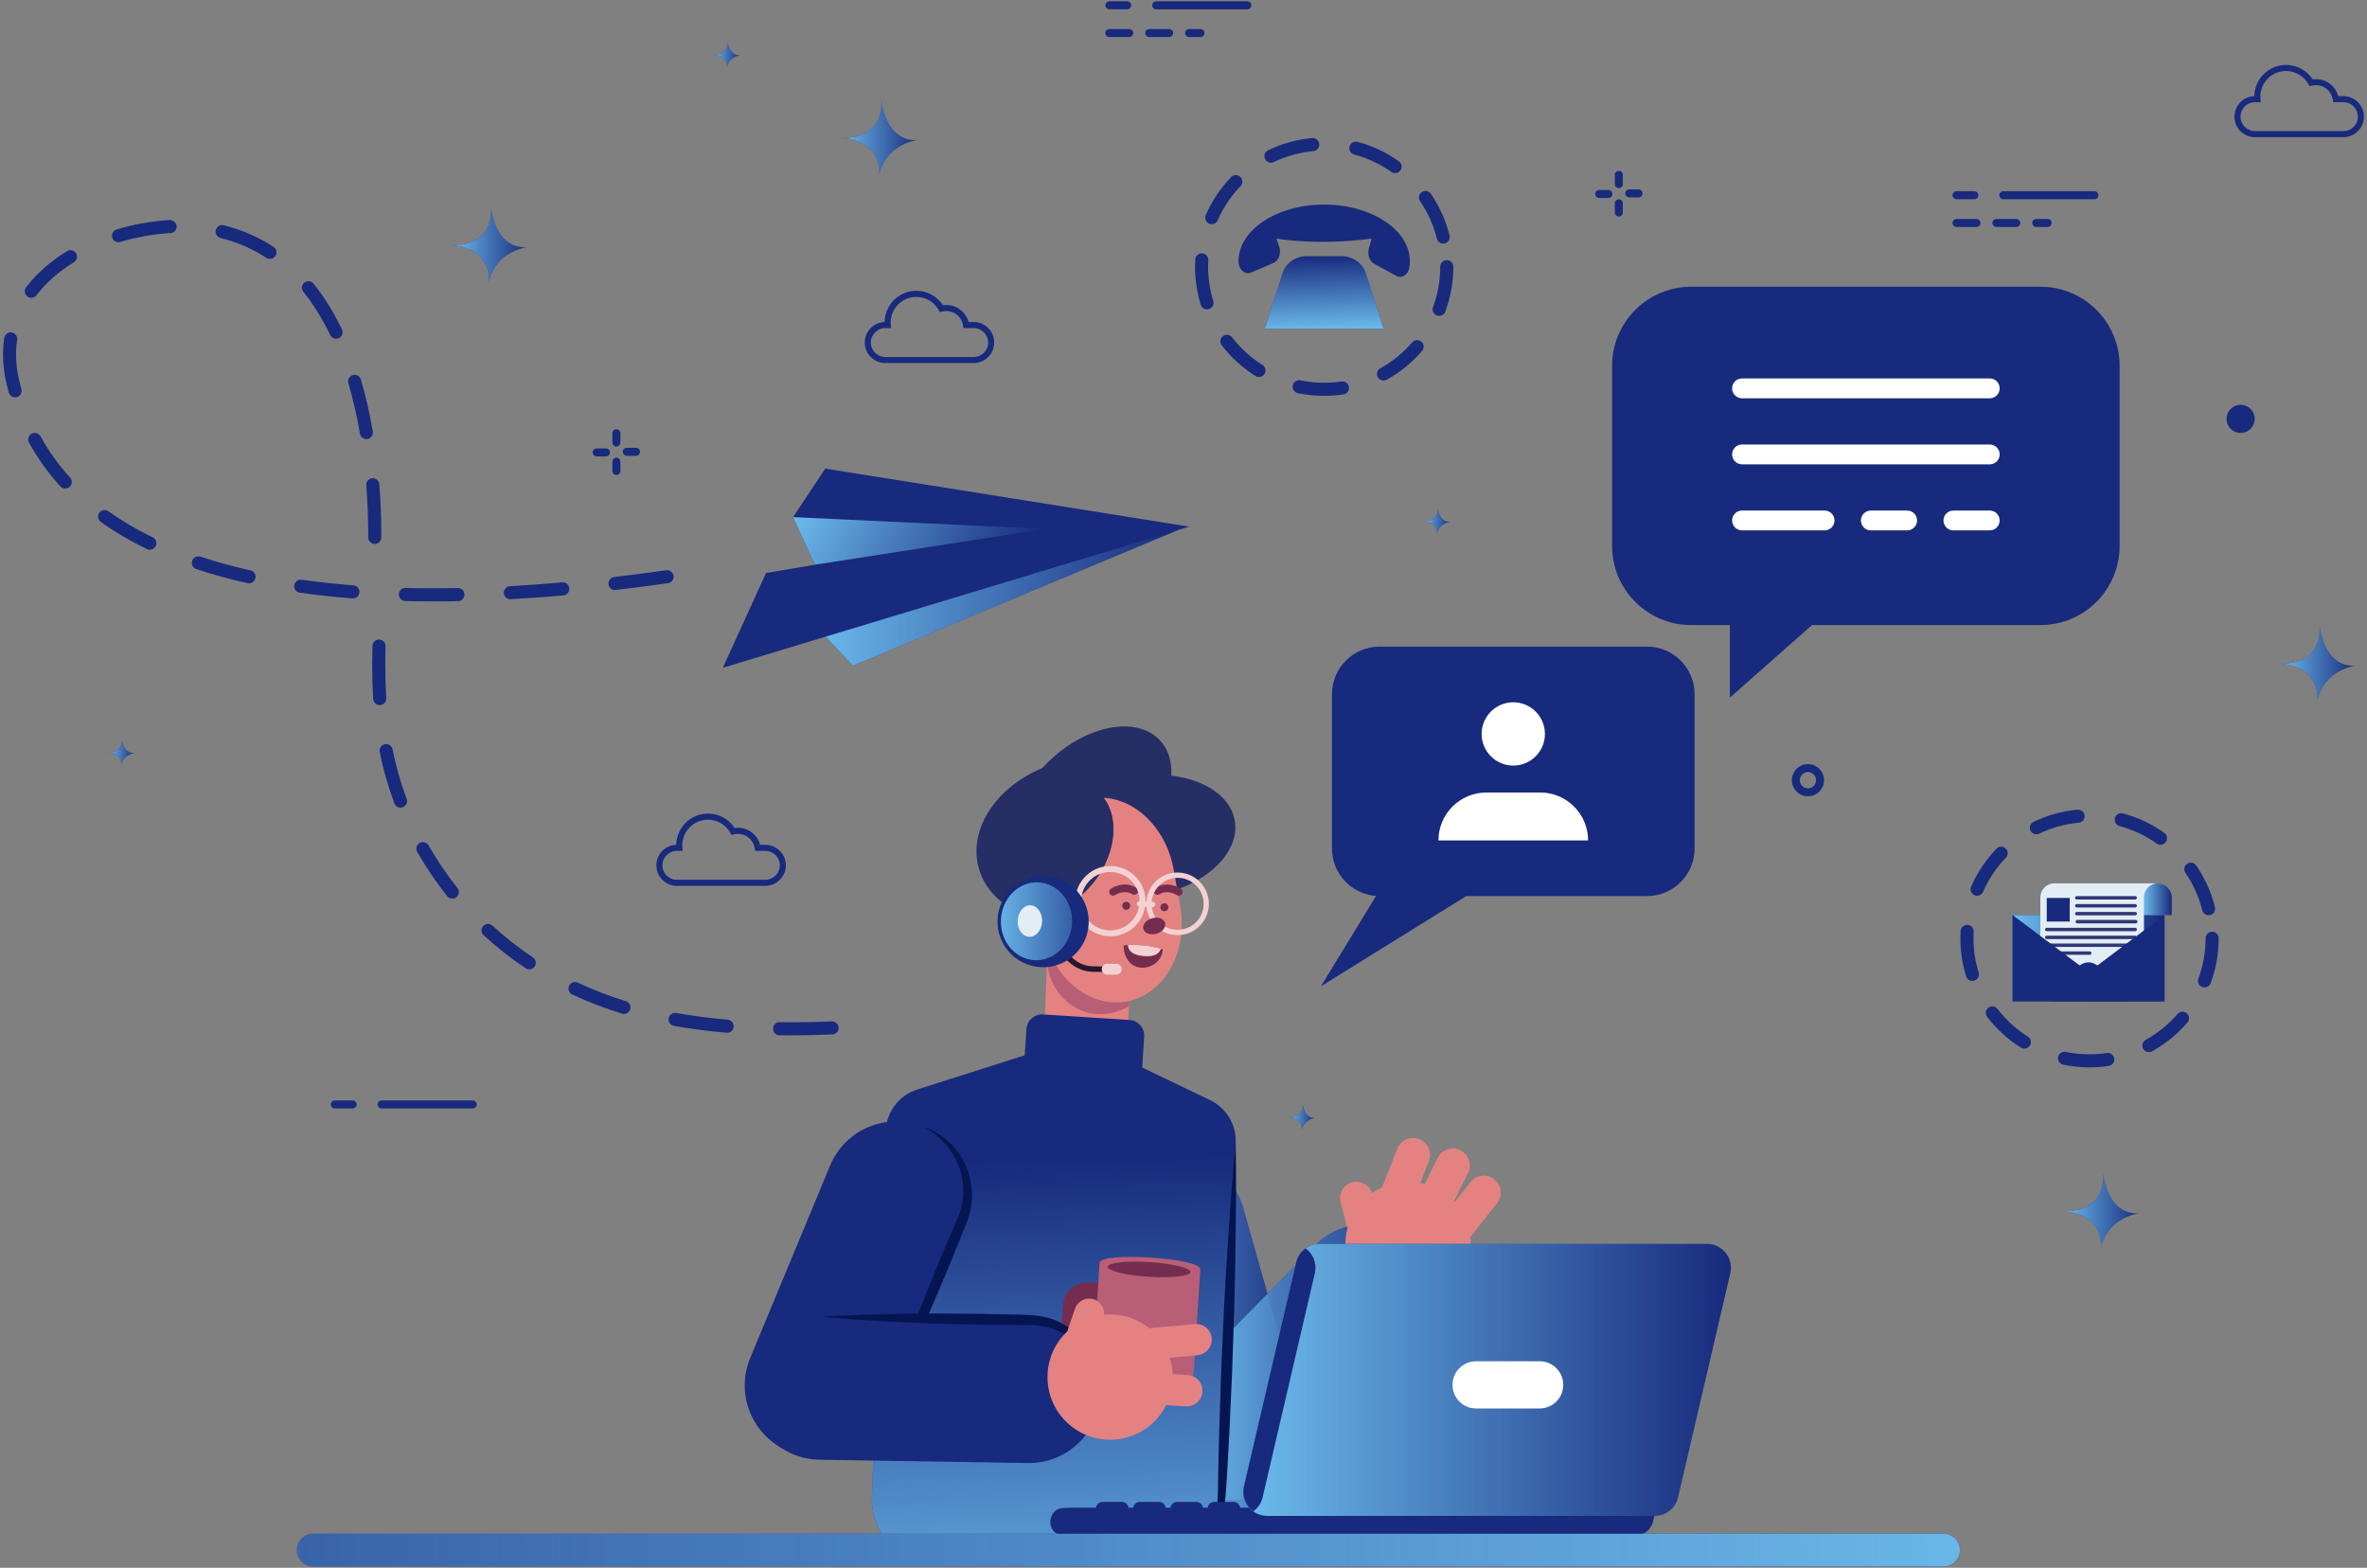 <svg width="456" height="302" viewBox="0 0 456 302" fill="none" xmlns="http://www.w3.org/2000/svg">
<rect x="0" y="0" width="456" height="302" fill="#808080" stroke="none"/>
<path d="M351.399 150.293C351.399 152.004 350.009 153.394 348.298 153.394C346.587 153.394 345.197 152.004 345.197 150.293C345.197 148.582 346.587 147.192 348.298 147.192C350.009 147.2 351.399 148.59 351.399 150.293ZM349.865 150.293C349.865 149.434 349.166 148.727 348.306 148.727C347.447 148.727 346.74 149.426 346.74 150.293C346.74 151.153 347.439 151.86 348.306 151.86C349.166 151.86 349.865 151.161 349.865 150.293Z" fill="#182A7D"/>
<path d="M403.488 36.838H385.935C385.509 36.838 385.164 37.184 385.164 37.61C385.164 38.035 385.509 38.381 385.935 38.381H403.488C403.914 38.381 404.259 38.035 404.259 37.61C404.259 37.184 403.914 36.838 403.488 36.838Z" fill="#182A7D"/>
<path d="M380.352 36.838H376.922C376.496 36.838 376.15 37.184 376.15 37.61C376.15 38.035 376.496 38.381 376.922 38.381H380.352C380.778 38.381 381.123 38.035 381.123 37.61C381.123 37.176 380.778 36.838 380.352 36.838Z" fill="#182A7D"/>
<path d="M395.246 42.952C395.246 43.378 394.9 43.723 394.474 43.723H392.281C391.856 43.723 391.51 43.378 391.51 42.952C391.51 42.526 391.856 42.181 392.281 42.181H394.474C394.9 42.189 395.246 42.526 395.246 42.952ZM389.213 42.952C389.213 43.378 388.867 43.723 388.441 43.723H384.601C384.176 43.723 383.83 43.378 383.83 42.952C383.83 42.526 384.176 42.181 384.601 42.181H388.441C388.867 42.189 389.213 42.526 389.213 42.952ZM381.533 42.952C381.533 43.378 381.187 43.723 380.762 43.723H376.922C376.496 43.723 376.15 43.378 376.15 42.952C376.15 42.526 376.496 42.181 376.922 42.181H380.762C381.187 42.189 381.533 42.526 381.533 42.952Z" fill="#182A7D"/>
<path d="M118.747 88.164C118.321 88.164 117.976 88.509 117.976 88.935V90.718C117.976 91.144 118.321 91.489 118.747 91.489C119.173 91.489 119.518 91.144 119.518 90.718V88.935C119.518 88.509 119.173 88.164 118.747 88.164Z" fill="#182A7D"/>
<path d="M116.738 86.38H114.955C114.529 86.38 114.184 86.726 114.184 87.152C114.184 87.577 114.529 87.923 114.955 87.923H116.738C117.164 87.923 117.509 87.577 117.509 87.152C117.509 86.726 117.164 86.38 116.738 86.38Z" fill="#182A7D"/>
<path d="M118.747 82.693C118.321 82.693 117.976 83.038 117.976 83.464V85.248C117.976 85.673 118.321 86.019 118.747 86.019C119.173 86.019 119.518 85.673 119.518 85.248V83.464C119.518 83.03 119.173 82.693 118.747 82.693Z" fill="#182A7D"/>
<path d="M122.538 86.26H120.755C120.329 86.26 119.983 86.605 119.983 87.031C119.983 87.457 120.329 87.802 120.755 87.802H122.538C122.964 87.802 123.309 87.457 123.309 87.031C123.309 86.597 122.964 86.26 122.538 86.26Z" fill="#182A7D"/>
<path d="M311.868 38.389C311.442 38.389 311.097 38.734 311.097 39.16V40.943C311.097 41.369 311.442 41.715 311.868 41.715C312.294 41.715 312.639 41.369 312.639 40.943V39.16C312.639 38.734 312.294 38.389 311.868 38.389Z" fill="#182A7D"/>
<path d="M309.859 36.598H308.076C307.65 36.598 307.305 36.943 307.305 37.369C307.305 37.795 307.65 38.14 308.076 38.14H309.859C310.285 38.14 310.63 37.795 310.63 37.369C310.63 36.943 310.285 36.598 309.859 36.598Z" fill="#182A7D"/>
<path d="M311.868 32.91C311.442 32.91 311.097 33.256 311.097 33.681V35.465C311.097 35.891 311.442 36.236 311.868 36.236C312.294 36.236 312.639 35.891 312.639 35.465V33.681C312.639 33.256 312.294 32.91 311.868 32.91Z" fill="#182A7D"/>
<path d="M315.659 36.477H313.876C313.45 36.477 313.104 36.822 313.104 37.248C313.104 37.674 313.45 38.019 313.876 38.019H315.659C316.085 38.019 316.43 37.674 316.43 37.248C316.43 36.822 316.085 36.477 315.659 36.477Z" fill="#182A7D"/>
<path d="M240.291 0.254H222.738C222.312 0.254 221.967 0.6 221.967 1.026C221.967 1.451 222.312 1.797 222.738 1.797H240.291C240.717 1.797 241.062 1.451 241.062 1.026C241.054 0.592 240.709 0.254 240.291 0.254Z" fill="#182A7D"/>
<path d="M217.155 0.247H213.724C213.299 0.247 212.953 0.592 212.953 1.018C212.953 1.444 213.299 1.789 213.724 1.789H217.155C217.58 1.789 217.926 1.444 217.926 1.018C217.918 0.592 217.572 0.247 217.155 0.247Z" fill="#182A7D"/>
<path d="M232.041 6.368C232.041 6.794 231.695 7.139 231.269 7.139H229.076C228.65 7.139 228.305 6.794 228.305 6.368C228.305 5.942 228.65 5.597 229.076 5.597H231.269C231.695 5.597 232.041 5.942 232.041 6.368ZM226.007 6.368C226.007 6.794 225.662 7.139 225.236 7.139H221.396C220.971 7.139 220.625 6.794 220.625 6.368C220.625 5.942 220.971 5.597 221.396 5.597H225.236C225.662 5.597 226.007 5.942 226.007 6.368ZM218.328 6.368C218.328 6.794 217.982 7.139 217.556 7.139H213.717C213.291 7.139 212.945 6.794 212.945 6.368C212.945 5.942 213.291 5.597 213.717 5.597H217.556C217.99 5.597 218.328 5.942 218.328 6.368Z" fill="#182A7D"/>
<path d="M428.938 80.692C428.938 82.186 430.151 83.408 431.653 83.408C433.147 83.408 434.368 82.195 434.368 80.692C434.368 79.198 433.155 77.977 431.653 77.977C430.151 77.977 428.938 79.19 428.938 80.692Z" fill="#182A7D"/>
<path d="M73.518 213.532H91.071C91.497 213.532 91.842 213.186 91.842 212.76C91.842 212.335 91.497 211.989 91.071 211.989H73.518C73.093 211.989 72.747 212.335 72.747 212.76C72.755 213.186 73.093 213.532 73.518 213.532Z" fill="#182A7D"/>
<path d="M64.505 213.532H67.935C68.361 213.532 68.706 213.186 68.706 212.76C68.706 212.335 68.361 211.989 67.935 211.989H64.505C64.079 211.989 63.733 212.335 63.733 212.76C63.733 213.186 64.079 213.532 64.505 213.532Z" fill="#182A7D"/>
<path d="M405.142 226.016C405.142 226.016 406.186 233.495 397.454 233.318C397.454 233.318 404.957 233.398 404.764 240.411C404.764 240.411 405.439 234.892 412.324 233.655C412.324 233.663 406.5 234.997 405.142 226.016Z" fill="#182A7D"/>
<path d="M446.852 120.53C446.852 120.53 447.896 128.009 439.164 127.832C439.164 127.832 446.667 127.912 446.474 134.926C446.474 134.926 447.149 129.407 454.034 128.169C454.026 128.169 448.21 129.511 446.852 120.53Z" fill="#182A7D"/>
<path d="M169.774 19.27C169.774 19.27 170.818 26.749 162.086 26.572C162.086 26.572 169.589 26.652 169.396 33.665C169.396 33.665 170.071 28.146 176.956 26.909C176.956 26.917 171.14 28.251 169.774 19.27Z" fill="#182A7D"/>
<path d="M94.574 39.923C94.574 39.923 95.618 47.402 86.886 47.226C86.886 47.226 94.389 47.306 94.196 54.319C94.196 54.319 94.871 48.8 101.755 47.563C101.755 47.571 95.931 48.905 94.574 39.923Z" fill="#182A7D"/>
<path d="M140.155 7.958C140.155 7.958 140.516 10.561 137.472 10.505C137.472 10.505 140.091 10.529 140.018 12.979C140.018 12.979 140.251 11.051 142.653 10.626C142.653 10.626 140.629 11.091 140.155 7.958Z" fill="#182A7D"/>
<path d="M276.955 97.828C276.955 97.828 277.316 100.43 274.271 100.374C274.271 100.374 276.89 100.398 276.818 102.848C276.818 102.848 277.051 100.92 279.453 100.495C279.461 100.495 277.429 100.961 276.955 97.828Z" fill="#182A7D"/>
<path d="M23.487 142.388C23.487 142.388 23.848 144.991 20.804 144.935C20.804 144.935 23.423 144.959 23.35 147.409C23.35 147.409 23.583 145.481 25.985 145.055C25.985 145.047 23.961 145.513 23.487 142.388Z" fill="#182A7D"/>
<path d="M250.943 212.664C250.943 212.664 251.304 215.267 248.26 215.211C248.26 215.211 250.879 215.235 250.806 217.685C250.806 217.685 251.039 215.757 253.441 215.331C253.449 215.323 251.417 215.789 250.943 212.664Z" fill="#182A7D"/>
<path d="M405.142 226.016C405.142 226.016 406.186 233.495 397.454 233.318C397.454 233.318 404.957 233.398 404.764 240.411C404.764 240.411 405.439 234.892 412.324 233.655C412.324 233.663 406.5 234.997 405.142 226.016Z" fill="url(#paint0_linear_5823_14685)"/>
<path d="M446.852 120.53C446.852 120.53 447.896 128.009 439.164 127.832C439.164 127.832 446.667 127.912 446.474 134.926C446.474 134.926 447.149 129.407 454.034 128.169C454.026 128.169 448.21 129.511 446.852 120.53Z" fill="url(#paint1_linear_5823_14685)"/>
<path d="M169.774 19.27C169.774 19.27 170.818 26.749 162.086 26.572C162.086 26.572 169.589 26.652 169.396 33.665C169.396 33.665 170.071 28.146 176.956 26.909C176.956 26.917 171.14 28.251 169.774 19.27Z" fill="url(#paint2_linear_5823_14685)"/>
<path d="M94.574 39.923C94.574 39.923 95.618 47.402 86.886 47.226C86.886 47.226 94.389 47.306 94.196 54.319C94.196 54.319 94.871 48.8 101.755 47.563C101.755 47.571 95.931 48.905 94.574 39.923Z" fill="url(#paint3_linear_5823_14685)"/>
<path d="M140.155 7.958C140.155 7.958 140.516 10.561 137.472 10.505C137.472 10.505 140.091 10.529 140.018 12.979C140.018 12.979 140.251 11.051 142.653 10.626C142.653 10.626 140.629 11.091 140.155 7.958Z" fill="url(#paint4_linear_5823_14685)"/>
<path d="M276.955 97.828C276.955 97.828 277.316 100.43 274.271 100.374C274.271 100.374 276.89 100.398 276.818 102.848C276.818 102.848 277.051 100.92 279.453 100.495C279.461 100.495 277.429 100.961 276.955 97.828Z" fill="url(#paint5_linear_5823_14685)"/>
<path d="M23.487 142.388C23.487 142.388 23.848 144.991 20.804 144.935C20.804 144.935 23.423 144.959 23.35 147.409C23.35 147.409 23.583 145.481 25.985 145.055C25.985 145.047 23.961 145.513 23.487 142.388Z" fill="url(#paint6_linear_5823_14685)"/>
<path d="M250.943 212.664C250.943 212.664 251.304 215.267 248.26 215.211C248.26 215.211 250.879 215.235 250.806 217.685C250.806 217.685 251.039 215.757 253.441 215.331C253.449 215.323 251.417 215.789 250.943 212.664Z" fill="url(#paint7_linear_5823_14685)"/>
<path d="M147.441 170.65H130.403C128.226 170.65 126.45 168.874 126.45 166.697C126.45 164.561 128.153 162.809 130.274 162.745C130.33 159.419 133.054 156.728 136.395 156.728C138.468 156.728 140.396 157.78 141.521 159.508C143.818 159.178 145.867 160.624 146.445 162.745H147.441C149.618 162.745 151.394 164.52 151.394 166.697C151.394 168.874 149.618 170.65 147.441 170.65ZM130.403 163.91C128.868 163.91 127.615 165.155 127.615 166.697C127.615 168.232 128.86 169.477 130.403 169.477H147.441C148.976 169.477 150.229 168.232 150.229 166.697C150.229 165.163 148.984 163.91 147.441 163.91H145.473L145.393 163.42C145.096 161.556 143.328 160.255 141.36 160.729L140.926 160.833L140.709 160.447C139.834 158.881 138.179 157.901 136.387 157.901C133.656 157.901 131.439 160.118 131.439 162.849C131.439 162.994 131.447 163.139 131.463 163.275L131.519 163.91H130.403Z" fill="#182A7D"/>
<path d="M451.455 26.427H434.416C432.239 26.427 430.464 24.652 430.464 22.475C430.464 20.338 432.167 18.587 434.288 18.522C434.344 15.197 437.067 12.505 440.409 12.505C442.482 12.505 444.41 13.558 445.534 15.285C447.832 14.956 449.88 16.401 450.459 18.522H451.455C453.632 18.522 455.407 20.298 455.407 22.475C455.407 24.652 453.632 26.427 451.455 26.427ZM434.416 19.687C432.882 19.687 431.637 20.932 431.637 22.475C431.637 24.009 432.882 25.254 434.416 25.254H451.455C452.989 25.254 454.243 24.009 454.243 22.475C454.243 20.94 452.997 19.687 451.455 19.687H449.487L449.406 19.197C449.109 17.333 447.342 16.032 445.374 16.506L444.94 16.61L444.723 16.225C443.847 14.658 442.193 13.678 440.401 13.678C437.67 13.678 435.453 15.895 435.453 18.627C435.453 18.771 435.461 18.916 435.477 19.052L435.533 19.687H434.416Z" fill="#182A7D"/>
<path d="M187.584 69.936H170.545C168.368 69.936 166.593 68.161 166.593 65.984C166.593 63.847 168.296 62.095 170.417 62.031C170.473 58.705 173.196 56.014 176.538 56.014C178.611 56.014 180.539 57.066 181.663 58.794C183.961 58.464 186.009 59.91 186.588 62.031H187.584C189.761 62.031 191.536 63.806 191.536 65.984C191.536 68.161 189.769 69.936 187.584 69.936ZM170.545 63.204C169.011 63.204 167.766 64.449 167.766 65.992C167.766 67.526 169.011 68.771 170.545 68.771H187.584C189.118 68.771 190.371 67.526 190.371 65.992C190.371 64.457 189.126 63.204 187.584 63.204H185.616L185.535 62.714C185.238 60.85 183.471 59.549 181.503 60.023L181.069 60.127L180.852 59.742C179.976 58.175 178.321 57.195 176.53 57.195C173.799 57.195 171.581 59.412 171.581 62.144C171.581 62.288 171.59 62.433 171.606 62.569L171.662 63.204H170.545Z" fill="#182A7D"/>
<path d="M240.957 288.394C233.639 290.467 226.023 286.209 223.958 278.891L213.033 240.266C210.96 232.948 215.218 225.333 222.537 223.268C229.855 221.195 237.47 225.453 239.535 232.771L250.46 271.396C252.533 278.714 248.275 286.33 240.957 288.394Z" fill="#182A7D"/>
<path d="M225.364 288.073C219.934 282.747 219.845 274.031 225.171 268.6L253.28 239.945C258.606 234.515 267.322 234.426 272.753 239.752C278.183 245.079 278.272 253.795 272.946 259.225L244.837 287.88C239.511 293.311 230.795 293.399 225.364 288.073Z" fill="#182A7D"/>
<path d="M240.957 288.394C233.639 290.467 226.023 286.209 223.958 278.891L213.033 240.266C210.96 232.948 215.218 225.333 222.537 223.268C229.855 221.195 237.47 225.453 239.535 232.771L250.46 271.396C252.533 278.714 248.275 286.33 240.957 288.394Z" fill="url(#paint8_linear_5823_14685)"/>
<path d="M225.364 288.073C219.934 282.747 219.845 274.031 225.171 268.6L253.28 239.945C258.606 234.515 267.322 234.426 272.753 239.752C278.183 245.079 278.272 253.795 272.946 259.225L244.837 287.88C239.511 293.311 230.795 293.399 225.364 288.073Z" fill="url(#paint9_linear_5823_14685)"/>
<path d="M281.293 233.036C284.988 238.587 283.486 246.074 277.935 249.77C272.384 253.465 264.896 251.963 261.201 246.412C257.506 240.861 259.008 233.374 264.559 229.678C270.102 225.991 277.597 227.493 281.293 233.036Z" fill="#E48282"/>
<path d="M263.161 237.985C261.482 238.419 259.763 237.407 259.329 235.728L258.261 231.574C257.827 229.895 258.839 228.176 260.518 227.742C262.197 227.309 263.916 228.321 264.35 230L265.418 234.153C265.852 235.84 264.84 237.551 263.161 237.985Z" fill="#E48282"/>
<path d="M275.267 223.686L270.993 234.507C270.334 236.186 268.431 237.005 266.76 236.346C265.081 235.688 264.261 233.784 264.92 232.113L269.194 221.292C269.852 219.613 271.756 218.793 273.427 219.452C275.106 220.119 275.926 222.015 275.267 223.686Z" fill="#E48282"/>
<path d="M282.802 225.959L277.637 236.387C276.833 238.001 274.881 238.66 273.267 237.865C271.652 237.061 270.993 235.109 271.788 233.495L276.954 223.067C277.757 221.453 279.709 220.794 281.324 221.589C282.939 222.384 283.597 224.345 282.802 225.959Z" fill="#E48282"/>
<path d="M288.41 231.767L281.196 240.901C280.079 242.315 278.023 242.556 276.609 241.439C275.195 240.323 274.954 238.266 276.07 236.852L283.284 227.719C284.401 226.305 286.457 226.064 287.871 227.18C289.285 228.297 289.526 230.353 288.41 231.767Z" fill="#E48282"/>
<path d="M211.146 209.732L206.463 209.547C203.314 209.427 200.864 206.776 200.992 203.627L201.972 178.739L218.047 179.374L217.067 204.261C216.938 207.402 214.287 209.852 211.146 209.732Z" fill="#E48282"/>
<path d="M218.047 178.498L201.972 177.864L201.723 184.178C201.482 190.364 206.519 195.794 212.697 195.344C213.082 195.32 213.468 195.272 213.853 195.2C215.147 194.967 216.344 194.509 217.452 193.882L218.047 178.498Z" fill="#B85E77"/>
<path d="M212.07 176.686C222.725 173.67 229.481 164.574 227.159 156.369C224.837 148.164 214.317 143.957 203.661 146.973C193.006 149.988 186.251 159.084 188.572 167.289C190.894 175.494 201.415 179.701 212.07 176.686Z" fill="#252E65"/>
<path d="M222.265 172.52C231.963 170.872 238.955 164.42 237.882 158.108C236.81 151.796 228.079 148.015 218.382 149.662C208.685 151.31 201.693 157.762 202.765 164.074C203.837 170.386 212.568 174.167 222.265 172.52Z" fill="#252E65"/>
<path d="M218.27 163.241C225.493 156.564 227.825 147.341 223.479 142.64C219.134 137.938 209.756 139.54 202.533 146.217C195.31 152.894 192.978 162.117 197.324 166.818C201.67 171.519 211.048 169.918 218.27 163.241Z" fill="#252E65"/>
<path d="M227.357 174.514C228.94 183.382 224.297 191.633 216.994 192.934C209.692 194.235 202.478 188.106 200.895 179.237L199.65 172.256C198.068 163.387 202.711 155.137 210.013 153.836C217.324 152.534 224.53 158.664 226.112 167.533L227.357 174.514Z" fill="#E48282"/>
<path d="M211.749 152.783C207.708 149.128 200.671 150.896 196.036 156.736C191.4 162.576 190.918 170.28 194.959 173.935C199 177.59 206.037 175.823 210.672 169.983C215.308 164.135 215.79 156.439 211.749 152.783Z" fill="#252E65"/>
<path d="M211.749 152.783C207.708 149.128 200.671 150.896 196.036 156.736C191.4 162.576 190.918 170.28 194.959 173.935C199 177.59 206.037 175.823 210.672 169.983C215.308 164.135 215.79 156.439 211.749 152.783Z" fill="#252E65"/>
<path d="M214.416 172.537C214.183 172.537 213.95 172.425 213.814 172.224C213.589 171.886 213.669 171.437 213.999 171.204C214.095 171.139 216.425 169.557 218.899 170.995C219.252 171.204 219.365 171.654 219.164 171.999C218.963 172.352 218.513 172.465 218.16 172.264C216.505 171.3 214.906 172.36 214.834 172.409C214.705 172.497 214.561 172.537 214.416 172.537Z" fill="#742D4E"/>
<path d="M227.093 172.545C226.948 172.545 226.803 172.505 226.675 172.417C226.603 172.368 225.004 171.308 223.349 172.272C222.996 172.481 222.554 172.36 222.345 172.007C222.136 171.653 222.256 171.204 222.61 171.003C225.084 169.557 227.414 171.147 227.51 171.212C227.84 171.445 227.928 171.902 227.695 172.232C227.55 172.433 227.326 172.545 227.093 172.545Z" fill="#742D4E"/>
<path d="M217.734 174.513C217.718 174.939 217.365 175.268 216.939 175.252C216.513 175.236 216.184 174.883 216.2 174.457C216.216 174.031 216.569 173.702 216.995 173.718C217.421 173.734 217.75 174.095 217.734 174.513Z" fill="#742D4E"/>
<path d="M225.085 174.803C225.069 175.228 224.715 175.558 224.289 175.542C223.864 175.526 223.534 175.172 223.55 174.746C223.566 174.321 223.92 173.991 224.346 174.007C224.771 174.023 225.101 174.385 225.085 174.803Z" fill="#742D4E"/>
<path d="M226.868 180.137C226.788 180.137 226.707 180.137 226.627 180.129C225.02 180.064 223.534 179.381 222.434 178.201C221.341 177.02 220.771 175.477 220.835 173.871C220.899 172.264 221.582 170.77 222.763 169.685C223.944 168.593 225.47 168.014 227.093 168.087C228.7 168.151 230.186 168.834 231.286 170.015C232.379 171.196 232.949 172.738 232.885 174.345C232.821 175.951 232.138 177.437 230.949 178.53C229.832 179.574 228.386 180.137 226.868 180.137ZM226.86 169.099C225.599 169.099 224.402 169.565 223.47 170.432C222.49 171.34 221.919 172.577 221.863 173.911C221.807 175.244 222.281 176.53 223.189 177.51C224.097 178.49 225.334 179.06 226.667 179.116C228.017 179.14 229.286 178.699 230.266 177.791C231.246 176.883 231.817 175.646 231.873 174.312C231.929 172.971 231.455 171.694 230.547 170.714C229.64 169.733 228.402 169.163 227.069 169.107C226.989 169.099 226.924 169.099 226.86 169.099Z" fill="#F3D1D3"/>
<path d="M213.918 180.37C213.83 180.37 213.733 180.37 213.645 180.362C209.917 180.217 207.001 177.06 207.146 173.333C207.218 171.525 207.989 169.854 209.315 168.625C210.64 167.396 212.367 166.745 214.175 166.834C215.982 166.906 217.653 167.677 218.882 169.003C220.112 170.328 220.746 172.055 220.674 173.863C220.602 175.67 219.83 177.341 218.505 178.57C217.244 179.735 215.621 180.37 213.918 180.37ZM213.902 167.974C212.48 167.974 211.138 168.497 210.086 169.469C208.985 170.489 208.343 171.879 208.286 173.381C208.166 176.482 210.584 179.101 213.685 179.221C215.171 179.293 216.617 178.755 217.726 177.735C218.826 176.715 219.469 175.325 219.533 173.823C219.589 172.32 219.059 170.882 218.047 169.782C217.027 168.681 215.637 168.039 214.135 167.982C214.054 167.974 213.982 167.974 213.902 167.974Z" fill="#F3D1D3"/>
<path d="M219.509 174.658L222 174.754C222.289 174.762 222.53 174.538 222.546 174.248C222.554 173.959 222.329 173.718 222.04 173.702L219.549 173.606C219.26 173.598 219.019 173.823 219.003 174.112C218.995 174.401 219.22 174.65 219.509 174.658Z" fill="#F3D1D3"/>
<path d="M224.498 178.185C224.425 179.061 223.413 179.856 222.232 179.968C221.051 180.081 220.151 179.454 220.224 178.579C220.296 177.703 221.308 176.908 222.489 176.795C223.67 176.691 224.57 177.309 224.498 178.185Z" fill="#742D4E"/>
<path d="M223.999 182.892C223.919 184.925 222.071 186.499 219.87 186.411C217.669 186.322 216.4 184.145 216.48 182.113C219.059 181.888 221.573 182.129 223.999 182.892Z" fill="#742D4E"/>
<path d="M220.191 184.162C218.456 183.961 217.38 183.366 217.275 182.057C219.444 181.944 221.557 182.161 223.622 182.764C223.324 183.945 221.895 184.362 220.191 184.162Z" fill="#F3D1D3"/>
<path d="M215.051 187.223L210.729 187.215C208.986 187.215 207.315 186.572 206.014 185.399L203.306 182.957C203.089 182.764 203.073 182.427 203.266 182.218C203.459 182.001 203.788 181.985 204.005 182.178L206.712 184.62C207.813 185.616 209.235 186.162 210.721 186.162L215.043 186.17C215.332 186.17 215.565 186.403 215.565 186.692C215.573 186.99 215.34 187.223 215.051 187.223Z" fill="#22172C"/>
<path d="M215.051 187.753H213.299C212.721 187.753 212.247 187.279 212.255 186.701C212.255 186.122 212.729 185.656 213.307 185.656H215.059C215.637 185.656 216.111 186.13 216.103 186.709C216.095 187.279 215.629 187.753 215.051 187.753Z" fill="#F3D1D3"/>
<path d="M209.219 180.525C210.871 175.962 208.512 170.923 203.948 169.27C199.385 167.617 194.345 169.977 192.693 174.54C191.04 179.104 193.4 184.143 197.963 185.796C202.527 187.448 207.566 185.089 209.219 180.525Z" fill="#182A7D"/>
<path d="M206.536 177.756C206.699 173.615 203.762 170.138 199.976 169.989C196.19 169.84 192.989 173.076 192.826 177.217C192.663 181.357 195.6 184.835 199.386 184.983C203.172 185.132 206.373 181.897 206.536 177.756Z" fill="#182A7D"/>
<path d="M206.535 177.743C206.374 181.88 203.169 185.118 199.385 184.973C195.602 184.82 192.661 181.35 192.83 177.205C192.991 173.068 196.196 169.83 199.98 169.975C203.764 170.128 206.704 173.606 206.535 177.743Z" fill="url(#paint10_linear_5823_14685)"/>
<path d="M200.759 177.518C200.695 179.197 199.586 180.515 198.285 180.466C196.983 180.418 195.979 179.012 196.052 177.333C196.116 175.654 197.224 174.337 198.526 174.385C199.819 174.441 200.823 175.839 200.759 177.518Z" fill="#E3EDF6"/>
<path d="M222.199 300.22L180.161 301.401C173.156 301.127 167.693 295.223 167.974 288.21L170.633 217.862C170.778 214.183 173.212 210.993 176.715 209.877L208.053 199.899L233.1 211.909C236.25 213.42 238.194 216.649 238.057 220.135L235.39 288.033C235.117 295.038 229.212 300.493 222.199 300.22Z" fill="#182A7D"/>
<path d="M222.199 300.22L180.161 301.401C173.156 301.127 167.693 295.223 167.974 288.21L170.633 217.862C170.778 214.183 173.212 210.993 176.715 209.877L208.053 199.899L233.1 211.909C236.25 213.42 238.194 216.649 238.057 220.135L235.39 288.033C235.117 295.038 229.212 300.493 222.199 300.22Z" fill="url(#paint11_linear_5823_14685)"/>
<path d="M238.057 220.127C238.202 227.461 238.113 234.788 237.993 242.114C237.897 249.441 237.64 256.759 237.374 264.077C237.061 271.396 236.748 278.714 236.266 286.024C236.161 287.8 236.065 289.8 235.398 291.624C234.764 293.439 233.743 295.118 232.402 296.476C229.703 299.159 225.863 300.613 222.191 300.211C225.863 300.131 229.381 298.484 231.647 295.777C232.811 294.459 233.655 292.885 234.137 291.214C234.651 289.543 234.635 287.832 234.651 285.96C234.748 278.634 235.013 271.315 235.27 263.997C235.583 256.679 235.896 249.36 236.378 242.05C236.852 234.748 237.342 227.429 238.057 220.127Z" fill="#041551"/>
<path d="M219.556 213.202L196.87 211.74L197.738 198.252C197.842 196.573 199.296 195.304 200.967 195.417L217.588 196.485C219.267 196.589 220.536 198.044 220.424 199.714L219.556 213.202Z" fill="#182A7D"/>
<path d="M151.964 279.598C144.943 276.682 141.609 268.625 144.525 261.595L159.917 224.53C162.833 217.508 170.891 214.175 177.92 217.091C184.941 220.007 188.275 228.064 185.359 235.093L169.967 272.159C167.051 279.188 158.985 282.514 151.964 279.598Z" fill="#182A7D"/>
<path d="M177.928 217.091C180.386 217.886 182.627 219.469 184.29 221.557C185.921 223.67 186.957 226.281 187.182 228.996C187.544 231.695 186.676 234.563 185.688 236.885L182.78 244.035C180.788 248.782 178.787 253.522 176.634 258.205L173.405 265.227C172.256 267.54 171.172 269.87 169.967 272.159C170.738 269.693 171.63 267.275 172.449 264.833L175.14 257.587C176.94 252.759 178.884 247.995 180.836 243.231L183.848 236.122C184.363 234.909 184.893 233.832 185.15 232.659C185.431 231.495 185.6 230.29 185.568 229.077C185.511 224.224 182.539 219.445 177.928 217.091Z" fill="#041551"/>
<path d="M216.063 260.173L209.05 259.723C206.423 259.555 204.422 257.273 204.591 254.646L204.792 251.481C204.961 248.854 207.234 246.854 209.869 247.023L216.882 247.472L216.063 260.173ZM209.668 250.164C208.768 250.107 207.997 250.79 207.941 251.682L207.74 254.847C207.684 255.747 208.367 256.518 209.258 256.574L213.13 256.823L213.54 250.413L209.668 250.164Z" fill="#742D4E"/>
<path d="M222.883 270.255L216.818 269.862C213.131 269.621 210.343 266.447 210.576 262.76L211.837 243.263C211.974 241.086 231.382 242.339 231.246 244.516L229.985 264.013C229.752 267.701 226.57 270.496 222.883 270.255Z" fill="#B85E77"/>
<path d="M229.31 245.047C229.262 245.834 225.655 246.235 221.261 245.954C216.866 245.673 213.348 244.806 213.396 244.026C213.444 243.247 217.051 242.837 221.445 243.119C225.84 243.4 229.358 244.259 229.31 245.047Z" fill="#742D4E"/>
<path d="M144.333 267.211C144.453 259.603 150.719 253.538 158.319 253.659L198.453 254.293C206.061 254.414 212.126 260.68 212.006 268.279C211.885 275.887 205.619 281.952 198.02 281.831L157.885 281.197C150.277 281.084 144.212 274.818 144.333 267.211Z" fill="#182A7D"/>
<path d="M158.318 253.659C163.476 253.305 168.625 253.185 173.774 253.096C178.924 252.984 184.073 253.04 189.215 253.096L196.935 253.273C199.457 253.289 202.437 253.634 204.767 255.04C207.169 256.334 209.153 258.326 210.439 260.656C211.7 263.017 212.254 265.7 212.005 268.271C211.684 263.106 208.478 258.47 204.044 256.478C202.944 255.964 201.779 255.635 200.598 255.434C199.417 255.201 198.228 255.265 196.902 255.257L189.182 255.193C184.033 255.088 178.892 254.976 173.75 254.703C168.601 254.462 163.46 254.173 158.318 253.659Z" fill="#041551"/>
<path d="M223.152 272.986C227.407 267.858 226.699 260.25 221.571 255.995C216.442 251.739 208.835 252.447 204.579 257.575C200.324 262.704 201.032 270.311 206.16 274.567C211.289 278.822 218.896 278.115 223.152 272.986Z" fill="#E48282"/>
<path d="M207.603 259.491C206.101 258.969 205.297 257.33 205.82 255.819L207.105 252.1C207.627 250.598 209.266 249.794 210.776 250.317C212.278 250.839 213.082 252.478 212.56 253.988L211.274 257.707C210.752 259.21 209.105 260.013 207.603 259.491Z" fill="#E48282"/>
<path d="M230.707 261.065L219.999 262.061C218.336 262.214 216.874 260.993 216.713 259.338C216.56 257.675 217.782 256.205 219.436 256.052L230.145 255.056C231.808 254.904 233.278 256.125 233.43 257.78C233.591 259.443 232.37 260.913 230.707 261.065Z" fill="#E48282"/>
<path d="M228.441 270.914L217.709 270.223C216.046 270.119 214.784 268.681 214.889 267.018C214.993 265.355 216.431 264.094 218.094 264.198L228.827 264.889C230.49 264.993 231.751 266.431 231.646 268.094C231.534 269.765 230.104 271.018 228.441 270.914Z" fill="#E48282"/>
<path d="M211.009 295.737H314.992C317.892 295.737 318.784 293.391 318.784 290.483H205.755C205.755 293.391 208.109 295.737 211.009 295.737Z" fill="#182A7D"/>
<path d="M204.976 290.491H241.833C241.833 293.391 239.166 295.745 235.864 295.745H211.708C211.676 295.745 204.847 295.745 204.815 295.745C201.425 295.688 201.578 290.491 204.976 290.491Z" fill="#182A7D"/>
<path d="M244.139 292.017H318.784C321.001 292.017 322.905 290.443 323.315 288.266L333.381 245.094C333.919 242.251 331.742 239.616 328.85 239.616H254.204C251.987 239.616 250.083 241.19 249.665 243.375L239.608 286.546C239.061 289.382 241.239 292.017 244.139 292.017Z" fill="#182A7D"/>
<path d="M244.139 292.017H318.784C321.001 292.017 322.905 290.443 323.315 288.266L333.381 245.094C333.919 242.251 331.742 239.616 328.85 239.616H254.204C251.987 239.616 250.083 241.19 249.665 243.375L239.608 286.546C239.061 289.382 241.239 292.017 244.139 292.017Z" fill="url(#paint12_linear_5823_14685)"/>
<path d="M249.666 243.367C249.891 242.17 250.573 241.158 251.505 240.483C252.903 241.488 253.698 243.239 253.345 245.086L243.287 288.258C243.062 289.455 242.379 290.467 241.448 291.142C240.05 290.137 239.255 288.386 239.6 286.538L249.666 243.367Z" fill="#182A7D"/>
<path d="M296.613 271.323H284.37C281.856 271.323 279.823 269.291 279.823 266.776C279.823 264.262 281.856 262.229 284.37 262.229H296.613C299.127 262.229 301.16 264.262 301.16 266.776C301.16 269.283 299.127 271.323 296.613 271.323Z" fill="white"/>
<path d="M216.111 291.937H212.439C211.716 291.937 211.13 291.35 211.13 290.627C211.13 289.904 211.716 289.318 212.439 289.318H216.111C216.834 289.318 217.42 289.904 217.42 290.627C217.42 291.35 216.834 291.937 216.111 291.937Z" fill="#182A7D"/>
<path d="M223.277 291.937H219.605C218.882 291.937 218.296 291.35 218.296 290.627C218.296 289.904 218.882 289.318 219.605 289.318H223.277C224 289.318 224.586 289.904 224.586 290.627C224.586 291.35 224 291.937 223.277 291.937Z" fill="#182A7D"/>
<path d="M230.45 291.937H226.779C226.056 291.937 225.47 291.35 225.47 290.627C225.47 289.904 226.056 289.318 226.779 289.318H230.45C231.173 289.318 231.76 289.904 231.76 290.627C231.76 291.35 231.173 291.937 230.45 291.937Z" fill="#182A7D"/>
<path d="M237.615 291.937H233.944C233.221 291.937 232.635 291.35 232.635 290.627C232.635 289.904 233.221 289.318 233.944 289.318H237.615C238.338 289.318 238.925 289.904 238.925 290.627C238.933 291.35 238.338 291.937 237.615 291.937Z" fill="#182A7D"/>
<path d="M374.439 301.754H60.336C58.6 301.754 57.187 300.348 57.187 298.605C57.187 296.869 58.592 295.456 60.336 295.456H374.439C376.174 295.456 377.588 296.861 377.588 298.605C377.588 300.34 376.174 301.754 374.439 301.754Z" fill="#182A7D"/>
<path d="M374.439 301.754H60.336C58.6 301.754 57.187 300.348 57.187 298.605C57.187 296.869 58.592 295.456 60.336 295.456H374.439C376.174 295.456 377.588 296.861 377.588 298.605C377.588 300.34 376.174 301.754 374.439 301.754Z" fill="url(#paint13_linear_5823_14685)"/>
<path d="M156.053 119.413L164.287 128.25L227.075 102.061L156.053 119.413Z" fill="#182A7D"/>
<path d="M156.053 119.413L164.287 128.25L227.075 102.061L156.053 119.413Z" fill="url(#paint14_linear_5823_14685)"/>
<path d="M158.986 90.268L152.784 99.619L156.977 108.785L147.57 110.384L139.256 128.635L229.085 101.45L158.986 90.268Z" fill="#182A7D"/>
<path d="M156.977 108.785L152.783 99.619L201.433 101.893L156.977 108.785Z" fill="url(#paint15_linear_5823_14685)"/>
<path d="M152.245 199.449C151.554 199.449 150.864 199.441 150.173 199.433C149.474 199.425 148.92 198.855 148.928 198.164C148.936 197.473 149.538 196.838 150.197 196.919C153.458 196.959 156.696 196.903 160.247 196.758C160.263 196.758 160.287 196.758 160.303 196.758C160.978 196.758 161.532 197.288 161.564 197.963C161.596 198.654 161.05 199.248 160.359 199.272C157.507 199.393 154.856 199.449 152.245 199.449ZM140.083 198.951C140.043 198.951 140.011 198.951 139.97 198.943C136.5 198.646 133.094 198.204 129.832 197.618C129.149 197.497 128.692 196.846 128.812 196.155C128.933 195.473 129.591 195.039 130.274 195.135C133.455 195.706 136.797 196.139 140.187 196.429C140.878 196.485 141.392 197.095 141.336 197.794C141.28 198.461 140.726 198.951 140.083 198.951ZM120.208 195.32C120.088 195.32 119.959 195.304 119.839 195.264C116.529 194.252 113.3 193.006 110.239 191.577C109.612 191.279 109.339 190.532 109.637 189.906C109.934 189.271 110.689 189.006 111.307 189.303C114.256 190.685 117.373 191.882 120.57 192.862C121.237 193.063 121.606 193.77 121.405 194.436C121.245 194.967 120.747 195.32 120.208 195.32ZM101.973 186.732C101.732 186.732 101.491 186.668 101.274 186.524C98.422 184.62 95.699 182.483 93.168 180.161C92.654 179.695 92.622 178.892 93.096 178.386C93.57 177.872 94.365 177.84 94.871 178.313C97.297 180.547 99.924 182.603 102.664 184.435C103.242 184.82 103.395 185.6 103.009 186.178C102.784 186.532 102.382 186.732 101.973 186.732ZM87.135 173.1C86.766 173.1 86.396 172.939 86.147 172.626C84.01 169.935 82.066 167.067 80.371 164.094C80.026 163.492 80.234 162.721 80.845 162.375C81.448 162.038 82.219 162.247 82.564 162.849C84.195 165.709 86.067 168.473 88.123 171.059C88.557 171.606 88.469 172.393 87.922 172.827C87.689 173.011 87.416 173.1 87.135 173.1ZM77.166 155.579C76.66 155.579 76.178 155.266 75.985 154.76C74.756 151.498 73.8 148.156 73.157 144.839C73.021 144.156 73.471 143.497 74.153 143.36C74.844 143.216 75.495 143.674 75.631 144.357C76.25 147.538 77.166 150.743 78.347 153.876C78.596 154.527 78.266 155.25 77.616 155.499C77.463 155.555 77.31 155.579 77.166 155.579ZM73.149 135.825C72.49 135.825 71.936 135.311 71.896 134.644C71.767 132.588 71.703 130.419 71.703 128.21V127.703C71.711 126.611 71.727 125.51 71.759 124.418C71.784 123.735 72.338 123.197 73.021 123.197C73.037 123.197 73.045 123.197 73.061 123.197C73.752 123.221 74.298 123.799 74.282 124.498C74.25 125.575 74.226 126.643 74.226 127.712V128.218C74.226 130.379 74.29 132.491 74.418 134.492C74.467 135.183 73.936 135.785 73.246 135.825C73.205 135.825 73.173 135.825 73.149 135.825Z" fill="#182A7D"/>
<path d="M83.737 115.854C81.817 115.854 79.921 115.83 78.066 115.782C77.375 115.766 76.82 115.187 76.836 114.489C76.852 113.806 77.415 113.259 78.098 113.259C78.106 113.259 78.122 113.259 78.13 113.259C81.383 113.34 84.733 113.348 88.188 113.284C88.967 113.243 89.457 113.822 89.473 114.521C89.489 115.22 88.935 115.79 88.236 115.806C86.717 115.846 85.215 115.854 83.737 115.854ZM98.317 115.436C97.659 115.436 97.096 114.914 97.064 114.248C97.024 113.557 97.554 112.962 98.253 112.922C101.507 112.737 104.889 112.496 108.303 112.191C108.978 112.119 109.612 112.641 109.669 113.332C109.733 114.023 109.219 114.633 108.528 114.697C105.09 115.003 101.675 115.252 98.39 115.428C98.366 115.436 98.342 115.436 98.317 115.436ZM67.992 115.276C67.96 115.276 67.927 115.276 67.895 115.276C64.393 115.003 60.979 114.633 57.757 114.167C57.066 114.071 56.592 113.428 56.689 112.745C56.785 112.062 57.436 111.597 58.111 111.677C61.276 112.127 64.634 112.496 68.088 112.761C68.779 112.818 69.301 113.42 69.245 114.119C69.197 114.778 68.642 115.276 67.992 115.276ZM118.473 113.669C117.847 113.669 117.3 113.195 117.228 112.553C117.148 111.862 117.646 111.235 118.337 111.155C121.606 110.769 124.94 110.335 128.338 109.853C129.029 109.741 129.664 110.231 129.76 110.922C129.856 111.613 129.382 112.247 128.692 112.344C125.269 112.834 121.919 113.267 118.626 113.653C118.57 113.661 118.521 113.669 118.473 113.669ZM47.973 112.376C47.884 112.376 47.788 112.368 47.7 112.344C45.265 111.797 42.888 111.179 40.646 110.512C39.69 110.231 38.75 109.934 37.827 109.628C37.168 109.411 36.806 108.697 37.031 108.038C37.248 107.379 37.963 107.01 38.622 107.234C39.522 107.532 40.437 107.821 41.369 108.094C43.562 108.745 45.876 109.347 48.254 109.877C48.937 110.03 49.362 110.705 49.21 111.38C49.073 111.974 48.551 112.376 47.973 112.376ZM28.853 105.909C28.669 105.909 28.484 105.869 28.307 105.78C25.086 104.214 22.089 102.455 19.422 100.543C18.86 100.133 18.723 99.354 19.133 98.783C19.535 98.221 20.322 98.085 20.892 98.494C23.455 100.326 26.323 102.013 29.416 103.515C30.042 103.82 30.299 104.575 30.002 105.194C29.769 105.644 29.319 105.909 28.853 105.909ZM72.201 104.784C71.51 104.784 70.94 104.222 70.94 103.523V103.073C70.94 99.9 70.811 96.671 70.562 93.481C70.506 92.79 71.028 92.18 71.719 92.124C72.386 92.059 73.013 92.59 73.077 93.281C73.334 96.534 73.462 99.828 73.462 103.065V103.515C73.454 104.222 72.892 104.784 72.201 104.784ZM12.57 94.108C12.232 94.108 11.887 93.971 11.638 93.698C9.276 91.112 7.244 88.276 5.589 85.255C5.251 84.645 5.476 83.882 6.087 83.544C6.705 83.215 7.461 83.44 7.798 84.042C9.356 86.886 11.276 89.561 13.502 92.003C13.967 92.517 13.935 93.313 13.421 93.779C13.18 93.996 12.875 94.108 12.57 94.108ZM70.578 84.588C69.976 84.588 69.446 84.155 69.341 83.544C68.755 80.122 68.008 76.844 67.116 73.816C66.923 73.149 67.301 72.45 67.968 72.257C68.634 72.048 69.333 72.442 69.526 73.109C70.45 76.234 71.213 79.6 71.816 83.126C71.936 83.809 71.47 84.46 70.787 84.581C70.715 84.588 70.651 84.588 70.578 84.588ZM2.914 76.547C2.359 76.547 1.853 76.178 1.701 75.623C1.548 75.061 1.395 74.491 1.259 73.912C0.809 72.016 0.584 70.144 0.584 68.329C0.584 67.245 0.664 66.16 0.825 65.1C0.929 64.409 1.58 63.935 2.255 64.047C2.946 64.152 3.412 64.794 3.307 65.477C3.163 66.409 3.09 67.365 3.09 68.329C3.09 69.944 3.299 71.623 3.701 73.334C3.829 73.88 3.966 74.418 4.119 74.957C4.303 75.631 3.91 76.322 3.243 76.507C3.139 76.531 3.026 76.547 2.914 76.547ZM64.738 65.252C64.272 65.252 63.822 64.987 63.605 64.537C62.103 61.396 60.36 58.593 58.44 56.207C58.006 55.669 58.087 54.873 58.633 54.439C59.171 54.006 59.958 54.086 60.4 54.632C62.441 57.171 64.288 60.143 65.871 63.453C66.176 64.079 65.911 64.835 65.284 65.132C65.108 65.212 64.923 65.252 64.738 65.252ZM6.039 57.364C5.774 57.364 5.5 57.283 5.275 57.106C4.721 56.681 4.617 55.893 5.034 55.339C7.059 52.688 9.71 50.342 12.915 48.374C13.51 48.013 14.289 48.197 14.65 48.792C15.012 49.386 14.827 50.158 14.233 50.527C11.284 52.335 8.866 54.464 7.035 56.873C6.794 57.187 6.424 57.364 6.039 57.364ZM52.005 49.876C51.772 49.876 51.531 49.812 51.315 49.668C48.647 47.916 45.675 46.631 42.486 45.844C41.811 45.675 41.401 44.992 41.562 44.317C41.731 43.643 42.414 43.233 43.088 43.394C46.551 44.245 49.78 45.651 52.696 47.555C53.275 47.932 53.443 48.72 53.058 49.298C52.817 49.676 52.415 49.876 52.005 49.876ZM22.828 46.663C22.282 46.663 21.784 46.31 21.623 45.755C21.43 45.089 21.808 44.39 22.475 44.189C25.648 43.249 28.982 42.654 32.372 42.397L32.749 42.381C33.368 42.413 34.019 42.92 34.035 43.618C34.051 44.309 33.497 44.888 32.798 44.904L32.525 44.912C29.343 45.145 26.186 45.715 23.182 46.599C23.069 46.647 22.949 46.663 22.828 46.663Z" fill="#182A7D"/>
<path d="M325.806 55.235H393.109C401.52 55.235 408.34 62.055 408.34 70.466V105.178C408.34 113.589 401.52 120.409 393.109 120.409H349.094L333.261 134.379V120.409H325.798C317.387 120.409 310.566 113.589 310.566 105.178V70.466C310.574 62.055 317.395 55.235 325.806 55.235Z" fill="#182A7D"/>
<path d="M335.598 76.724H383.324C384.377 76.724 385.236 75.873 385.236 74.812C385.236 73.76 384.385 72.9 383.324 72.9H335.598C334.546 72.9 333.687 73.752 333.687 74.812C333.687 75.865 334.546 76.724 335.598 76.724Z" fill="white"/>
<path d="M335.598 89.449H383.324C384.377 89.449 385.236 88.597 385.236 87.537C385.236 86.485 384.385 85.625 383.324 85.625H335.598C334.546 85.625 333.687 86.477 333.687 87.537C333.687 88.589 334.546 89.449 335.598 89.449Z" fill="white"/>
<path d="M376.319 102.174H383.316C384.369 102.174 385.228 101.322 385.228 100.262C385.228 99.21 384.377 98.35 383.316 98.35H376.319C375.267 98.35 374.407 99.202 374.407 100.262C374.415 101.322 375.267 102.174 376.319 102.174Z" fill="white"/>
<path d="M360.414 102.174H367.411C368.463 102.174 369.323 101.322 369.323 100.262C369.323 99.21 368.471 98.35 367.411 98.35H360.414C359.361 98.35 358.502 99.202 358.502 100.262C358.51 101.322 359.361 102.174 360.414 102.174Z" fill="white"/>
<path d="M335.598 102.174H351.504C352.557 102.174 353.416 101.322 353.416 100.262C353.416 99.21 352.565 98.35 351.504 98.35H335.598C334.546 98.35 333.687 99.202 333.687 100.262C333.687 101.322 334.546 102.174 335.598 102.174Z" fill="white"/>
<path d="M317.29 124.562H265.772C260.703 124.562 256.598 128.668 256.598 133.737V163.444C256.598 168.288 260.35 172.24 265.098 172.586L254.478 189.994L282.474 172.618H317.29C322.359 172.618 326.464 168.513 326.464 163.444V133.737C326.464 128.668 322.359 124.562 317.29 124.562Z" fill="#182A7D"/>
<path d="M295.842 145.694C298.224 143.313 298.224 139.453 295.842 137.071C293.461 134.69 289.601 134.69 287.22 137.071C284.838 139.453 284.838 143.313 287.22 145.694C289.601 148.075 293.461 148.075 295.842 145.694Z" fill="white"/>
<path d="M305.947 161.901H277.115C277.115 156.8 281.252 152.663 286.354 152.663H296.709C301.81 152.663 305.947 156.8 305.947 161.901Z" fill="white"/>
<path d="M255.104 76.25C253.401 76.25 251.69 76.073 250.027 75.736C249.344 75.591 248.91 74.924 249.047 74.25C249.191 73.567 249.866 73.149 250.533 73.269C253.12 73.808 255.851 73.88 258.438 73.486C259.129 73.39 259.763 73.856 259.868 74.547C259.972 75.238 259.498 75.872 258.807 75.977C257.594 76.153 256.349 76.25 255.104 76.25ZM266.535 73.31C266.093 73.31 265.66 73.077 265.427 72.659C265.089 72.048 265.314 71.285 265.917 70.948C268.246 69.662 270.303 67.984 272.054 65.959C272.504 65.429 273.307 65.373 273.83 65.831C274.36 66.281 274.416 67.076 273.958 67.606C272.022 69.855 269.725 71.719 267.138 73.157C266.945 73.253 266.736 73.31 266.535 73.31ZM242.532 72.627C242.307 72.627 242.074 72.563 241.865 72.434C239.359 70.859 237.173 68.867 235.366 66.513C234.94 65.959 235.045 65.172 235.599 64.746C236.153 64.32 236.94 64.425 237.366 64.979C238.997 67.092 240.957 68.883 243.215 70.305C243.801 70.675 243.978 71.454 243.608 72.04C243.359 72.426 242.949 72.627 242.532 72.627ZM277.252 60.85C277.107 60.85 276.963 60.826 276.81 60.77C276.159 60.529 275.83 59.806 276.071 59.147C276.995 56.665 277.461 54.046 277.461 51.371C277.461 50.68 278.023 50.109 278.722 50.109C279.413 50.109 279.983 50.672 279.983 51.371C279.983 54.351 279.461 57.259 278.433 60.031C278.248 60.529 277.766 60.85 277.252 60.85ZM232.53 59.597C231.992 59.597 231.494 59.251 231.325 58.705C230.594 56.335 230.225 53.869 230.225 51.371C230.225 50.905 230.241 50.439 230.265 49.981C230.305 49.29 230.932 48.768 231.59 48.8C232.281 48.84 232.819 49.435 232.771 50.126C232.747 50.535 232.739 50.953 232.739 51.371C232.739 53.62 233.076 55.845 233.727 57.966C233.936 58.633 233.558 59.332 232.892 59.541C232.779 59.581 232.651 59.597 232.53 59.597ZM278.031 46.928C277.469 46.928 276.955 46.543 276.81 45.972C276.167 43.386 275.083 40.959 273.572 38.758C273.179 38.188 273.323 37.401 273.902 37.007C274.472 36.613 275.259 36.758 275.653 37.336C277.332 39.787 278.537 42.486 279.252 45.362C279.421 46.036 279.011 46.719 278.336 46.888C278.232 46.92 278.127 46.928 278.031 46.928ZM233.446 43.185C233.277 43.185 233.109 43.153 232.94 43.08C232.305 42.799 232.008 42.06 232.289 41.425C233.47 38.71 235.117 36.252 237.181 34.115C237.663 33.609 238.459 33.601 238.957 34.083C239.455 34.565 239.471 35.36 238.989 35.858C237.133 37.778 235.655 39.987 234.595 42.429C234.394 42.904 233.928 43.185 233.446 43.185ZM268.761 33.352C268.511 33.352 268.254 33.28 268.029 33.119C265.86 31.576 263.45 30.444 260.88 29.761C260.205 29.584 259.811 28.893 259.988 28.219C260.173 27.552 260.856 27.15 261.531 27.327C264.398 28.09 267.074 29.351 269.492 31.07C270.062 31.472 270.19 32.259 269.789 32.83C269.54 33.167 269.154 33.352 268.761 33.352ZM244.845 31.343C244.379 31.343 243.929 31.078 243.713 30.629C243.407 30.002 243.672 29.247 244.299 28.95C246.966 27.664 249.818 26.869 252.774 26.596C253.441 26.532 254.084 27.038 254.148 27.737C254.212 28.427 253.706 29.046 253.007 29.11C250.348 29.359 247.785 30.066 245.392 31.223C245.215 31.303 245.03 31.343 244.845 31.343Z" fill="#182A7D"/>
<path d="M255.104 39.409C245.986 39.409 238.596 44.293 238.596 50.318C238.596 50.327 238.596 50.343 238.596 50.351C238.604 51.925 239.841 53.002 241.006 52.504L245.336 50.656C246.38 50.214 246.886 48.696 246.412 47.41L245.882 45.956C245.882 45.956 253.843 47.378 264.254 45.956L263.716 47.82C263.379 49.001 263.82 50.318 264.72 50.809L269.002 53.146C270.046 53.717 271.259 52.953 271.5 51.532C271.564 51.13 271.605 50.728 271.605 50.31C271.613 44.294 264.222 39.409 255.104 39.409Z" fill="#182A7D"/>
<path d="M266.535 63.324H243.656L247.046 52.704C247.681 50.712 249.529 49.362 251.625 49.362H258.574C260.663 49.362 262.519 50.712 263.153 52.704L266.535 63.324Z" fill="#182A7D"/>
<path d="M266.535 63.324H243.656L247.046 52.704C247.681 50.712 249.529 49.362 251.625 49.362H258.574C260.663 49.362 262.519 50.712 263.153 52.704L266.535 63.324Z" fill="url(#paint16_linear_5823_14685)"/>
<path d="M402.548 205.619C400.837 205.619 399.126 205.442 397.463 205.097C396.78 204.952 396.346 204.285 396.483 203.61C396.628 202.928 397.302 202.502 397.969 202.63C400.548 203.169 403.295 203.241 405.874 202.847C406.565 202.751 407.199 203.217 407.304 203.908C407.408 204.598 406.934 205.233 406.244 205.338C405.047 205.522 403.801 205.619 402.548 205.619ZM413.98 202.679C413.538 202.679 413.104 202.446 412.879 202.028C412.542 201.417 412.759 200.654 413.369 200.317C415.699 199.023 417.763 197.344 419.507 195.328C419.956 194.798 420.752 194.742 421.282 195.199C421.812 195.649 421.868 196.445 421.41 196.975C419.474 199.224 417.177 201.088 414.59 202.526C414.389 202.63 414.18 202.679 413.98 202.679ZM389.984 202.004C389.759 202.004 389.526 201.939 389.317 201.811C386.811 200.236 384.626 198.244 382.818 195.89C382.393 195.336 382.497 194.549 383.051 194.123C383.606 193.697 384.393 193.802 384.819 194.356C386.441 196.469 388.41 198.26 390.659 199.682C391.245 200.052 391.422 200.831 391.052 201.417C390.811 201.795 390.402 202.004 389.984 202.004ZM424.696 190.219C424.551 190.219 424.407 190.195 424.254 190.138C423.604 189.897 423.274 189.174 423.515 188.516C424.439 186.033 424.905 183.415 424.905 180.739C424.905 180.049 425.467 179.478 426.166 179.478C426.857 179.478 427.427 180.041 427.427 180.739C427.427 183.72 426.905 186.628 425.877 189.399C425.692 189.906 425.21 190.219 424.696 190.219ZM379.975 188.966C379.436 188.966 378.938 188.62 378.77 188.074C378.038 185.704 377.669 183.238 377.669 180.739C377.669 180.274 377.685 179.808 377.709 179.35C377.749 178.659 378.432 178.129 379.035 178.161C379.725 178.201 380.264 178.795 380.224 179.486C380.199 179.904 380.191 180.322 380.191 180.739C380.191 182.989 380.521 185.206 381.18 187.335C381.388 188.002 381.011 188.701 380.344 188.909C380.224 188.95 380.095 188.966 379.975 188.966ZM425.483 176.305C424.921 176.305 424.407 175.919 424.262 175.349C423.62 172.77 422.535 170.344 421.025 168.143C420.631 167.573 420.776 166.786 421.354 166.392C421.925 165.998 422.712 166.143 423.105 166.721C424.784 169.171 425.989 171.871 426.704 174.747C426.873 175.421 426.463 176.104 425.789 176.273C425.684 176.297 425.58 176.305 425.483 176.305ZM380.89 172.553C380.722 172.553 380.553 172.521 380.384 172.449C379.75 172.168 379.452 171.429 379.734 170.794C380.922 168.079 382.569 165.621 384.626 163.484C385.108 162.978 385.903 162.97 386.401 163.452C386.899 163.934 386.915 164.729 386.433 165.227C384.586 167.147 383.099 169.356 382.039 171.798C381.838 172.272 381.38 172.553 380.89 172.553ZM416.213 162.729C415.964 162.729 415.707 162.656 415.482 162.496C413.305 160.945 410.903 159.821 408.332 159.13C407.657 158.953 407.264 158.262 407.44 157.587C407.617 156.921 408.308 156.527 408.983 156.696C411.843 157.459 414.526 158.72 416.944 160.439C417.514 160.841 417.643 161.628 417.241 162.199C416.992 162.552 416.606 162.729 416.213 162.729ZM392.298 160.72C391.832 160.72 391.382 160.455 391.165 160.005C390.86 159.379 391.125 158.624 391.751 158.326C394.418 157.041 397.27 156.246 400.227 155.973C400.933 155.908 401.536 156.423 401.6 157.113C401.664 157.804 401.15 158.423 400.46 158.487C397.8 158.736 395.238 159.443 392.844 160.6C392.667 160.672 392.482 160.72 392.298 160.72Z" fill="#182A7D"/>
<path d="M416.991 176.265H387.71V192.87H416.991V176.265Z" fill="#182A7D"/>
<path d="M416.991 176.265H387.71V192.87H416.991V176.265Z" fill="url(#paint17_linear_5823_14685)"/>
<path d="M412.975 174.947V172.915C412.975 171.421 414.188 170.208 415.682 170.208C417.176 170.208 418.389 171.421 418.389 172.915V176.281H412.975" fill="#182A7D"/>
<path d="M412.975 174.947V172.915C412.975 171.421 414.188 170.208 415.682 170.208C417.176 170.208 418.389 171.421 418.389 172.915V176.281H412.975" fill="url(#paint18_linear_5823_14685)"/>
<path d="M413.031 172.875V190.13H393.068V172.875C393.068 171.381 394.281 170.167 395.776 170.167H415.513L414.967 170.28C413.851 170.609 413.031 171.646 413.031 172.875Z" fill="#E3EDF6"/>
<path d="M398.732 172.979H394.306V177.526H398.732V172.979Z" fill="#182A7D"/>
<path d="M400.09 172.947H411.345" stroke="#303876" stroke-width="0.658" stroke-miterlimit="10" stroke-linecap="round" stroke-linejoin="round"/>
<path d="M400.09 174.481H411.345" stroke="#303876" stroke-width="0.658" stroke-miterlimit="10" stroke-linecap="round" stroke-linejoin="round"/>
<path d="M400.09 176.008H411.345" stroke="#303876" stroke-width="0.658" stroke-miterlimit="10" stroke-linecap="round" stroke-linejoin="round"/>
<path d="M400.194 177.542H411.449" stroke="#303876" stroke-width="0.658" stroke-miterlimit="10" stroke-linecap="round" stroke-linejoin="round"/>
<path d="M394.306 179.053H411.344" stroke="#303876" stroke-width="0.658" stroke-miterlimit="10" stroke-linecap="round" stroke-linejoin="round"/>
<path d="M394.306 180.579H411.344" stroke="#303876" stroke-width="0.658" stroke-miterlimit="10" stroke-linecap="round" stroke-linejoin="round"/>
<path d="M394.306 182.081H411.344" stroke="#303876" stroke-width="0.658" stroke-miterlimit="10" stroke-linecap="round" stroke-linejoin="round"/>
<path d="M394.306 183.607H402.588" stroke="#303876" stroke-width="0.658" stroke-miterlimit="10" stroke-linecap="round" stroke-linejoin="round"/>
<path d="M409.802 192.87H387.71V176.265L409.802 192.87Z" fill="#182A7D"/>
<path d="M394.908 192.87H416.992V176.265L394.908 192.87Z" fill="#182A7D"/>
<path d="M416.992 192.87H402.347H387.702L400.853 185.849C401.752 185.23 402.933 185.23 403.833 185.849L416.992 192.87Z" fill="#182A7D"/>
<defs>
<linearGradient id="paint0_linear_5823_14685" x1="397.453" y1="233.215" x2="412.32" y2="233.215" gradientUnits="userSpaceOnUse">
<stop stop-color="#6CBCED"/>
<stop offset="1" stop-color="#6CBCED" stop-opacity="0"/>
</linearGradient>
<linearGradient id="paint1_linear_5823_14685" x1="439.162" y1="127.726" x2="454.029" y2="127.726" gradientUnits="userSpaceOnUse">
<stop stop-color="#6CBCED"/>
<stop offset="1" stop-color="#6CBCED" stop-opacity="0"/>
</linearGradient>
<linearGradient id="paint2_linear_5823_14685" x1="162.087" y1="26.471" x2="176.955" y2="26.471" gradientUnits="userSpaceOnUse">
<stop stop-color="#6CBCED"/>
<stop offset="1" stop-color="#6CBCED" stop-opacity="0"/>
</linearGradient>
<linearGradient id="paint3_linear_5823_14685" x1="86.885" y1="47.126" x2="101.753" y2="47.126" gradientUnits="userSpaceOnUse">
<stop stop-color="#6CBCED"/>
<stop offset="1" stop-color="#6CBCED" stop-opacity="0"/>
</linearGradient>
<linearGradient id="paint4_linear_5823_14685" x1="137.475" y1="10.47" x2="142.657" y2="10.47" gradientUnits="userSpaceOnUse">
<stop stop-color="#6CBCED"/>
<stop offset="1" stop-color="#6CBCED" stop-opacity="0"/>
</linearGradient>
<linearGradient id="paint5_linear_5823_14685" x1="274.276" y1="100.339" x2="279.457" y2="100.339" gradientUnits="userSpaceOnUse">
<stop stop-color="#6CBCED"/>
<stop offset="1" stop-color="#6CBCED" stop-opacity="0"/>
</linearGradient>
<linearGradient id="paint6_linear_5823_14685" x1="20.805" y1="144.894" x2="25.987" y2="144.894" gradientUnits="userSpaceOnUse">
<stop stop-color="#6CBCED"/>
<stop offset="1" stop-color="#6CBCED" stop-opacity="0"/>
</linearGradient>
<linearGradient id="paint7_linear_5823_14685" x1="248.265" y1="215.17" x2="253.447" y2="215.17" gradientUnits="userSpaceOnUse">
<stop stop-color="#6CBCED"/>
<stop offset="1" stop-color="#6CBCED" stop-opacity="0"/>
</linearGradient>
<linearGradient id="paint8_linear_5823_14685" x1="212.504" y1="255.834" x2="250.984" y2="255.834" gradientUnits="userSpaceOnUse">
<stop stop-color="#6CBCED"/>
<stop offset="1" stop-color="#6CBCED" stop-opacity="0"/>
</linearGradient>
<linearGradient id="paint9_linear_5823_14685" x1="221.232" y1="263.911" x2="276.882" y2="263.911" gradientUnits="userSpaceOnUse">
<stop stop-color="#6CBCED"/>
<stop offset="1" stop-color="#6CBCED" stop-opacity="0"/>
</linearGradient>
<linearGradient id="paint10_linear_5823_14685" x1="191.001" y1="177.302" x2="215.284" y2="177.79" gradientUnits="userSpaceOnUse">
<stop stop-color="#6CBCED"/>
<stop offset="1" stop-color="#6CBCED" stop-opacity="0"/>
</linearGradient>
<linearGradient id="paint11_linear_5823_14685" x1="205.026" y1="321.389" x2="202.097" y2="223.647" gradientUnits="userSpaceOnUse">
<stop stop-color="#6CBCED"/>
<stop offset="1" stop-color="#6CBCED" stop-opacity="0"/>
</linearGradient>
<linearGradient id="paint12_linear_5823_14685" x1="239.519" y1="265.813" x2="333.464" y2="265.813" gradientUnits="userSpaceOnUse">
<stop stop-color="#6CBCED"/>
<stop offset="1" stop-color="#6CBCED" stop-opacity="0"/>
</linearGradient>
<linearGradient id="paint13_linear_5823_14685" x1="399.352" y1="296.119" x2="-163.673" y2="303.807" gradientUnits="userSpaceOnUse">
<stop stop-color="#6CBCED"/>
<stop offset="1" stop-color="#6CBCED" stop-opacity="0"/>
</linearGradient>
<linearGradient id="paint14_linear_5823_14685" x1="156.053" y1="115.154" x2="227.072" y2="115.154" gradientUnits="userSpaceOnUse">
<stop stop-color="#6CBCED"/>
<stop offset="1" stop-color="#6CBCED" stop-opacity="0"/>
</linearGradient>
<linearGradient id="paint15_linear_5823_14685" x1="156.682" y1="92.681" x2="194.626" y2="114.011" gradientUnits="userSpaceOnUse">
<stop stop-color="#6CBCED"/>
<stop offset="1" stop-color="#6CBCED" stop-opacity="0"/>
</linearGradient>
<linearGradient id="paint16_linear_5823_14685" x1="255.108" y1="63.671" x2="254.676" y2="49.271" gradientUnits="userSpaceOnUse">
<stop stop-color="#6CBCED"/>
<stop offset="1" stop-color="#6CBCED" stop-opacity="0"/>
</linearGradient>
<linearGradient id="paint17_linear_5823_14685" x1="387.71" y1="184.564" x2="416.993" y2="184.564" gradientUnits="userSpaceOnUse">
<stop stop-color="#6CBCED"/>
<stop offset="1" stop-color="#6CBCED" stop-opacity="0"/>
</linearGradient>
<linearGradient id="paint18_linear_5823_14685" x1="412.978" y1="173.244" x2="418.394" y2="173.244" gradientUnits="userSpaceOnUse">
<stop stop-color="#6CBCED"/>
<stop offset="1" stop-color="#6CBCED" stop-opacity="0"/>
</linearGradient>
</defs>
</svg>
